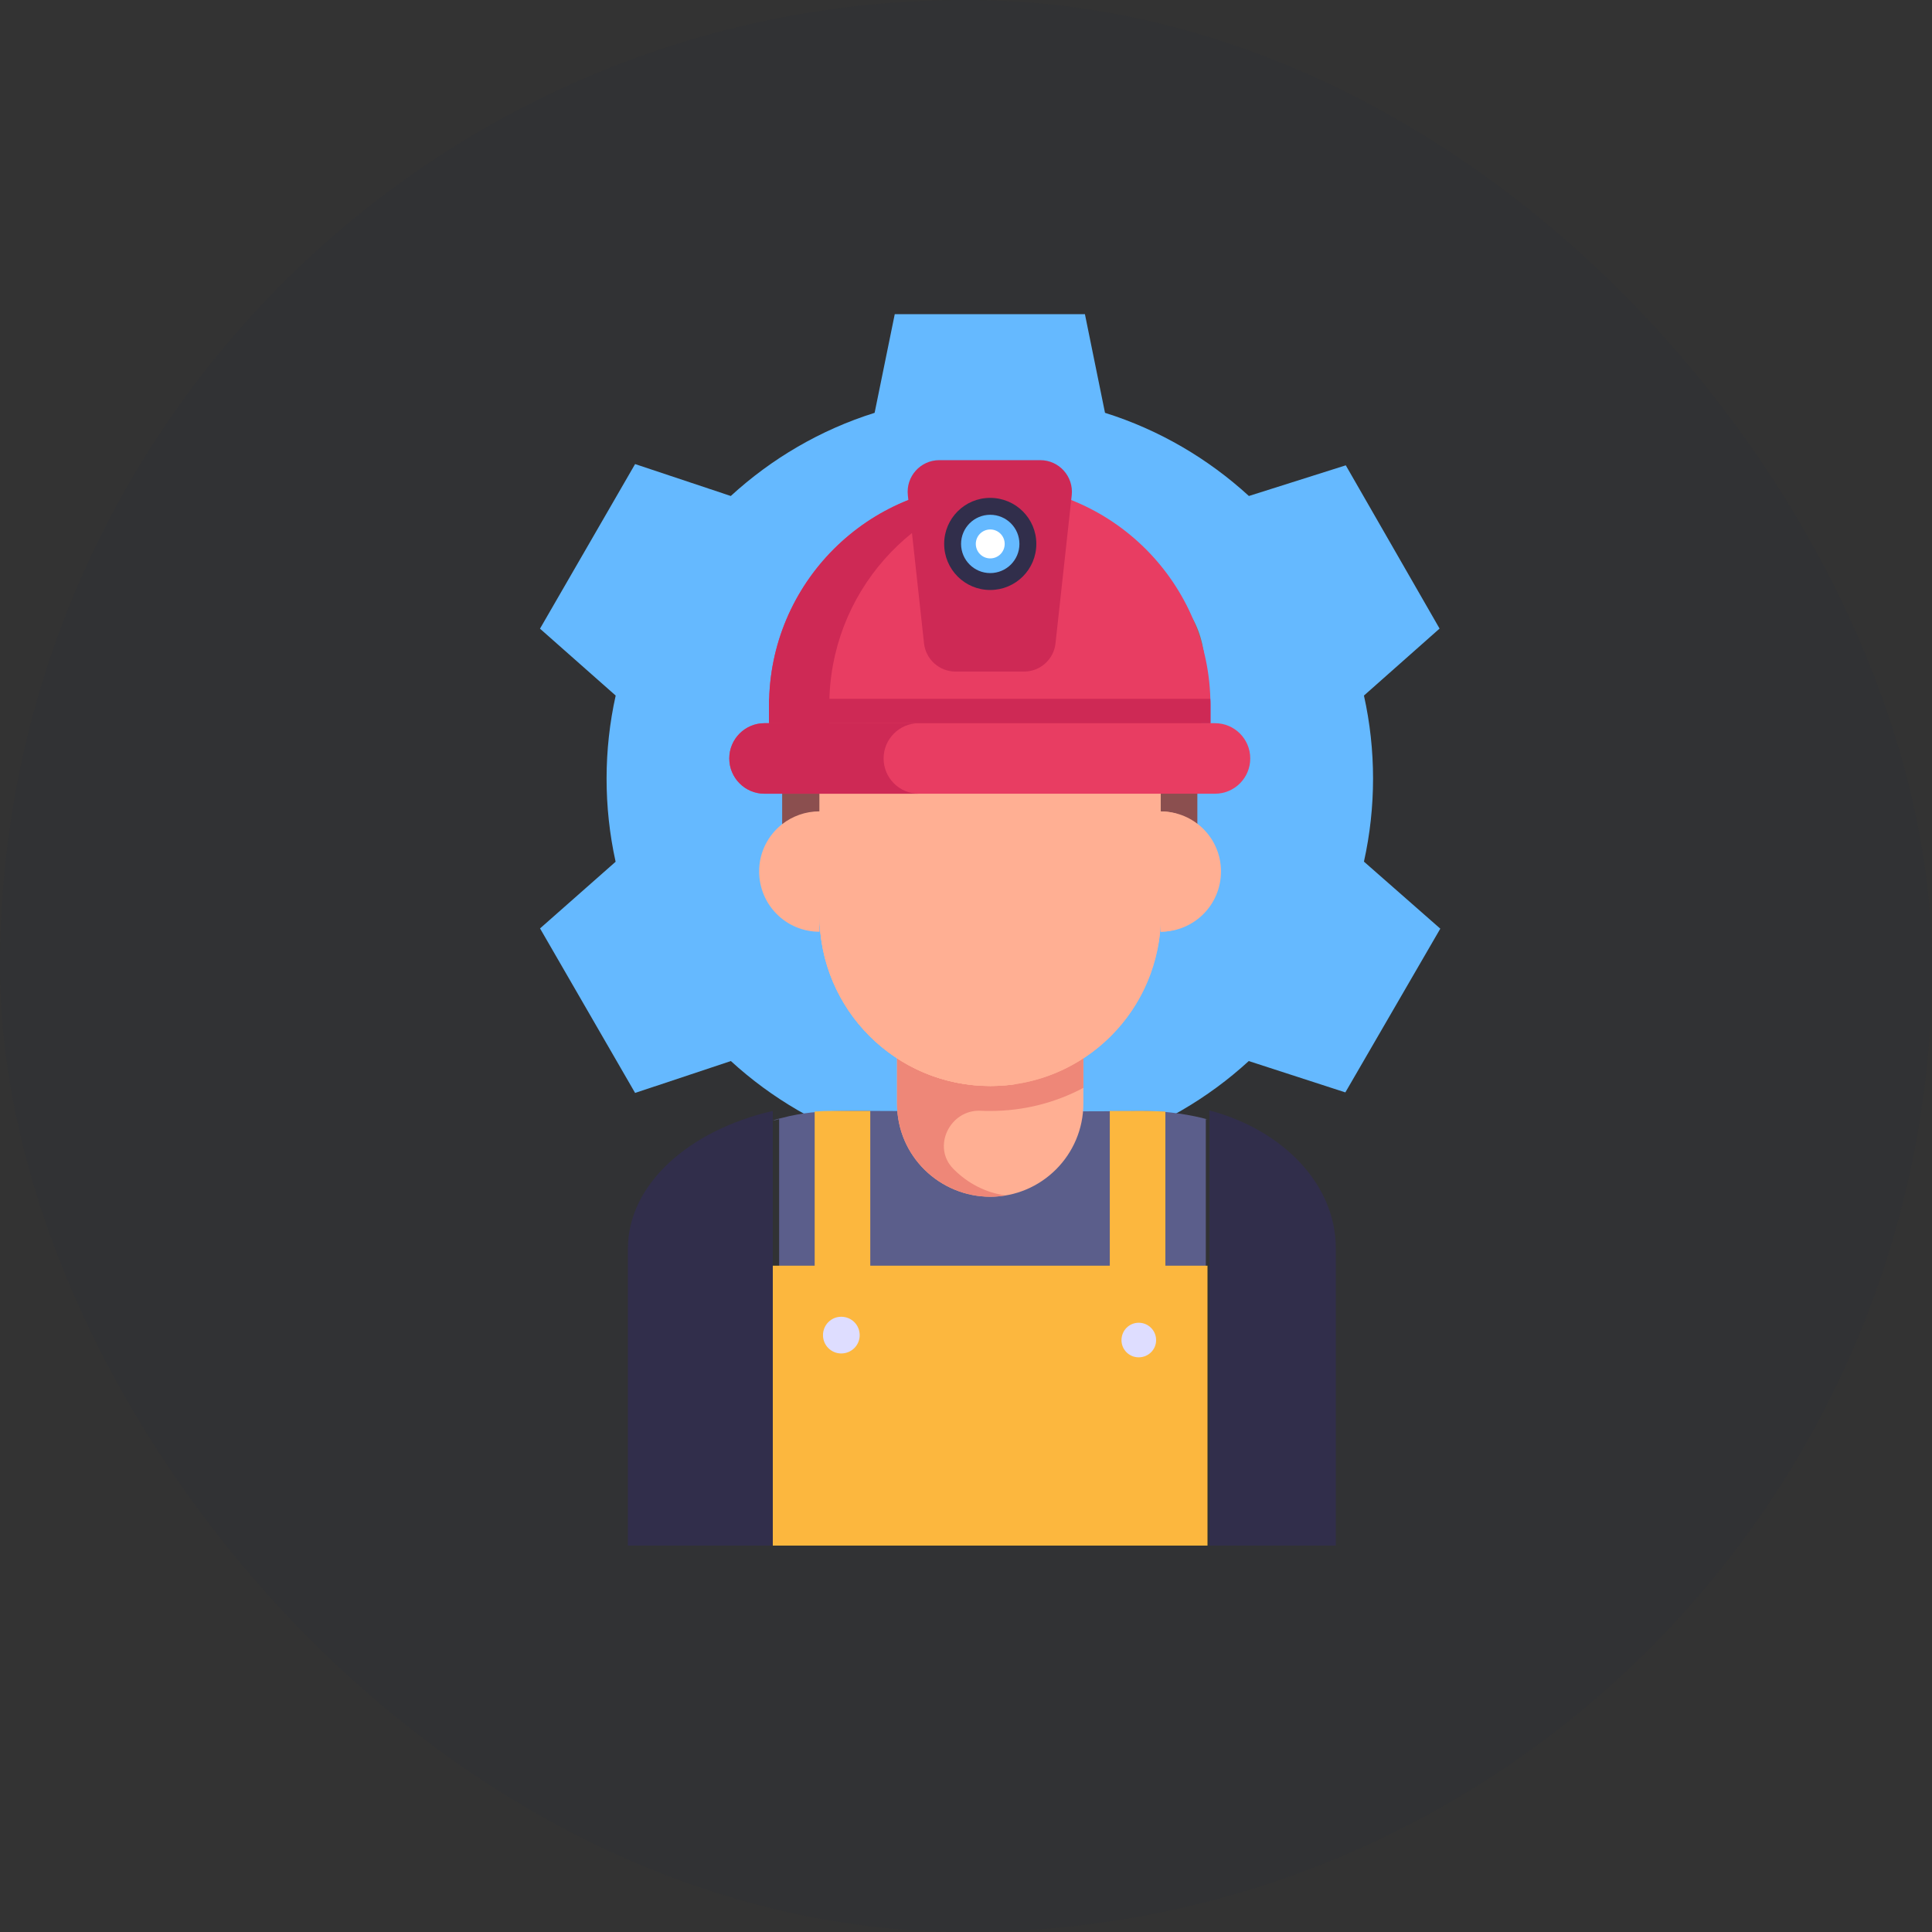 <svg width="40" height="40" viewBox="0 0 40 40" fill="none" xmlns="http://www.w3.org/2000/svg">
<rect x="0" y="0" width="40" height="40" fill="#333333" stroke="none"/>
<rect width="40" height="40" rx="20" fill="#061F48" fill-opacity="0.05"/>
<path d="M29.82 19.227L28.239 17.839C28.49 16.711 28.491 15.53 28.239 14.401L29.805 13.014L27.863 9.634L25.857 10.269C25.012 9.495 23.999 8.899 22.878 8.547L22.462 6.504H18.525L18.108 8.547C16.987 8.899 15.974 9.495 15.13 10.269L13.149 9.608L11.18 13.016L12.747 14.401C12.497 15.524 12.495 16.704 12.745 17.839C12.744 17.84 12.744 17.841 12.744 17.843L11.181 19.222L13.149 22.628L15.132 21.968C15.977 22.742 16.99 23.335 18.108 23.69L18.525 25.733H22.462L22.878 23.69C23.997 23.335 25.01 22.742 25.854 21.968L27.854 22.617L29.82 19.227ZM21.163 20.363C18.265 20.8 15.811 18.342 16.25 15.444C16.524 13.637 17.998 12.158 19.805 11.877C22.715 11.425 25.189 13.901 24.733 16.812C24.45 18.618 22.97 20.09 21.163 20.363Z" fill="#65B9FF"/>
<path d="M25 23.175C24.995 23.175 24.985 23.175 24.965 23.171V32H16.131V23.171C16.06 23.191 16.02 23.198 16 23.198C16.05 23.179 16.176 23.147 16.346 23.107C17.195 22.927 17.316 23.036 23.765 23.004C24.175 23.004 24.68 23.086 25 23.175Z" fill="#5B5E8B"/>
<path d="M22.43 21.301V22.846C22.43 23.913 21.562 24.777 20.503 24.777C19.464 24.777 18.572 23.944 18.572 22.846V21.301H22.43Z" fill="#FFAF93"/>
<path d="M19.738 24.2L19.75 24.212C20.033 24.494 20.395 24.689 20.809 24.749C20.71 24.769 20.606 24.777 20.503 24.777C19.464 24.777 18.572 23.944 18.572 22.846V21.91C19.125 22.273 19.79 22.484 20.503 22.484C20.678 22.484 20.849 22.472 21.016 22.448C20.107 22.317 19.298 21.816 18.823 21.222H22.43V22.523C21.852 22.83 21.199 23.001 20.503 23.001C20.435 23.001 20.371 23.001 20.308 22.997C19.667 22.965 19.288 23.746 19.738 24.2Z" fill="#EE8778"/>
<path d="M24.036 14.783V18.95C24.036 20.902 22.453 22.485 20.501 22.485H20.501C18.549 22.485 16.967 20.902 16.967 18.95V14.783H24.036Z" fill="#FFAF93"/>
<path d="M24.034 14.781V18.948C24.034 19.06 24.03 19.171 24.018 19.279C24.006 19.434 23.978 19.585 23.942 19.736C23.588 21.313 22.183 22.483 20.503 22.483C18.55 22.483 16.967 20.903 16.967 18.948V14.781H24.034Z" fill="#FFAF93"/>
<path d="M24.79 13.752V18.198H24.036V14.782H16.968V18.198H16.194V13.752H24.79Z" fill="#8B4F4F"/>
<path d="M25.279 18.041C25.279 18.734 24.723 19.29 24.03 19.29V16.799C24.723 16.799 25.279 17.355 25.279 18.041Z" fill="#FFAF93"/>
<path d="M24.363 16.849C24.257 16.82 24.147 16.799 24.03 16.799V19.29C24.147 19.29 24.257 19.269 24.363 19.24V16.849ZM17.995 14.416V18.948C17.995 20.72 19.305 22.201 21.016 22.448C20.849 22.472 20.678 22.484 20.503 22.484C19.79 22.484 19.125 22.273 18.572 21.91C17.592 21.27 16.967 20.176 16.967 18.948V19.291C16.275 19.291 15.717 18.733 15.717 18.041C15.717 17.646 15.9 17.296 16.191 17.065C16.406 16.898 16.673 16.798 16.967 16.798V14.416H17.995ZM20.781 18.474V18.979C20.781 19.15 20.642 19.289 20.471 19.289C20.299 19.289 20.161 19.15 20.161 18.979V18.474C20.161 18.303 20.299 18.164 20.471 18.164C20.644 18.164 20.781 18.305 20.781 18.474Z" fill="#FFAF93"/>
<path d="M24.789 13.566V14.45C22.866 17.912 16.194 14.45 16.194 14.45V13.802C16.194 13.164 16.43 12.541 16.893 12.104C19.299 9.809 22.268 11.853 22.268 11.853C22.268 11.853 23.81 11.205 24.533 12.486C24.719 12.813 24.789 13.19 24.789 13.566Z" fill="#AB604B"/>
<path d="M18.019 11.344C17.639 11.515 17.259 11.754 16.893 12.104C16.43 12.541 16.194 13.164 16.194 13.802V14.45C16.194 14.45 16.948 14.84 18.019 15.227V11.344Z" fill="#8B4F4F"/>
<path d="M16 23C14.258 23.402 13 24.523 13 25.853V32H16V23Z" fill="#312E4B"/>
<path d="M25 26.205V32H16V26.205H16.867V23.013C17.142 22.993 17.292 23.003 18.018 23.001V26.205H22.977V23.001C23.752 23.007 23.429 22.989 24.128 23.013V26.205H25Z" fill="#FCB73E"/>
<path d="M17.799 27.644C17.799 27.852 17.63 28.022 17.416 28.022C17.209 28.022 17.039 27.852 17.039 27.644C17.039 27.431 17.209 27.262 17.416 27.262C17.63 27.262 17.799 27.431 17.799 27.644ZM23.936 27.747C23.936 27.943 23.776 28.102 23.575 28.102C23.379 28.102 23.219 27.943 23.219 27.747C23.219 27.546 23.379 27.386 23.575 27.386C23.776 27.386 23.936 27.546 23.936 27.747Z" fill="#DEDDFF"/>
<path d="M24.953 13.918V14.836C22.956 18.429 16.031 14.836 16.031 14.836V14.163C16.031 13.501 16.276 12.854 16.756 12.401C19.254 10.018 22.336 12.14 22.336 12.14C22.336 12.14 23.936 11.467 24.687 12.797C24.88 13.136 24.953 13.527 24.953 13.918Z" fill="#AB604B"/>
<path d="M17.925 11.612C17.531 11.789 17.137 12.038 16.756 12.401C16.276 12.854 16.031 13.501 16.031 14.163V14.836C16.031 14.836 16.813 15.241 17.925 15.643V11.612Z" fill="#8B4F4F"/>
<path d="M25.885 15.703V15.703C25.885 16.106 25.559 16.433 25.156 16.433H15.828C15.425 16.433 15.099 16.106 15.099 15.703V15.703C15.099 15.3 15.425 14.973 15.828 14.973H25.156C25.559 14.973 25.885 15.3 25.885 15.703Z" fill="#E83D62"/>
<path d="M19.023 16.433H15.828C15.425 16.433 15.099 16.105 15.099 15.702C15.099 15.301 15.425 14.973 15.828 14.973H19.023C18.621 14.973 18.294 15.301 18.294 15.702C18.294 16.105 18.62 16.433 19.023 16.433Z" fill="#CE2955"/>
<path d="M25.061 14.6V14.973H15.923V14.6C15.923 12.077 17.969 10.031 20.492 10.031H20.492C23.016 10.031 25.061 12.077 25.061 14.6Z" fill="#E83D62"/>
<path d="M21.116 10.073C18.887 10.378 17.17 12.289 17.17 14.601V14.973H15.923V14.601C15.923 12.077 17.968 10.031 20.492 10.031C20.703 10.031 20.911 10.046 21.116 10.073Z" fill="#CE2955"/>
<path d="M25.062 14.601V14.973H15.923V14.601C15.923 14.556 15.923 14.512 15.927 14.468H25.058C25.062 14.512 25.062 14.556 25.062 14.601ZM22.189 10.254L21.853 13.32C21.817 13.652 21.536 13.904 21.202 13.904H19.783C19.448 13.904 19.168 13.652 19.131 13.32L18.796 10.254C18.753 9.866 19.057 9.527 19.447 9.527H21.537C21.928 9.527 22.231 9.866 22.189 10.254Z" fill="#CE2955"/>
<path d="M21.456 11.26C21.456 11.789 21.029 12.215 20.5 12.215C19.975 12.215 19.548 11.789 19.548 11.26C19.548 10.734 19.975 10.308 20.5 10.308C21.029 10.308 21.456 10.734 21.456 11.26Z" fill="#312E4B"/>
<path d="M21.106 11.261C21.106 11.595 20.836 11.865 20.501 11.865C20.169 11.865 19.898 11.595 19.898 11.261C19.898 10.928 20.169 10.658 20.501 10.658C20.836 10.658 21.106 10.928 21.106 11.261Z" fill="#65B9FF"/>
<path d="M20.801 11.261C20.801 11.427 20.668 11.561 20.502 11.561C20.337 11.561 20.203 11.427 20.203 11.261C20.203 11.096 20.337 10.962 20.502 10.962C20.668 10.962 20.801 11.096 20.801 11.261Z" fill="white"/>
<path d="M27.657 25.847V32H25.039V22.99C26.558 23.392 27.657 24.516 27.657 25.847Z" fill="#312E4B"/>
</svg>
